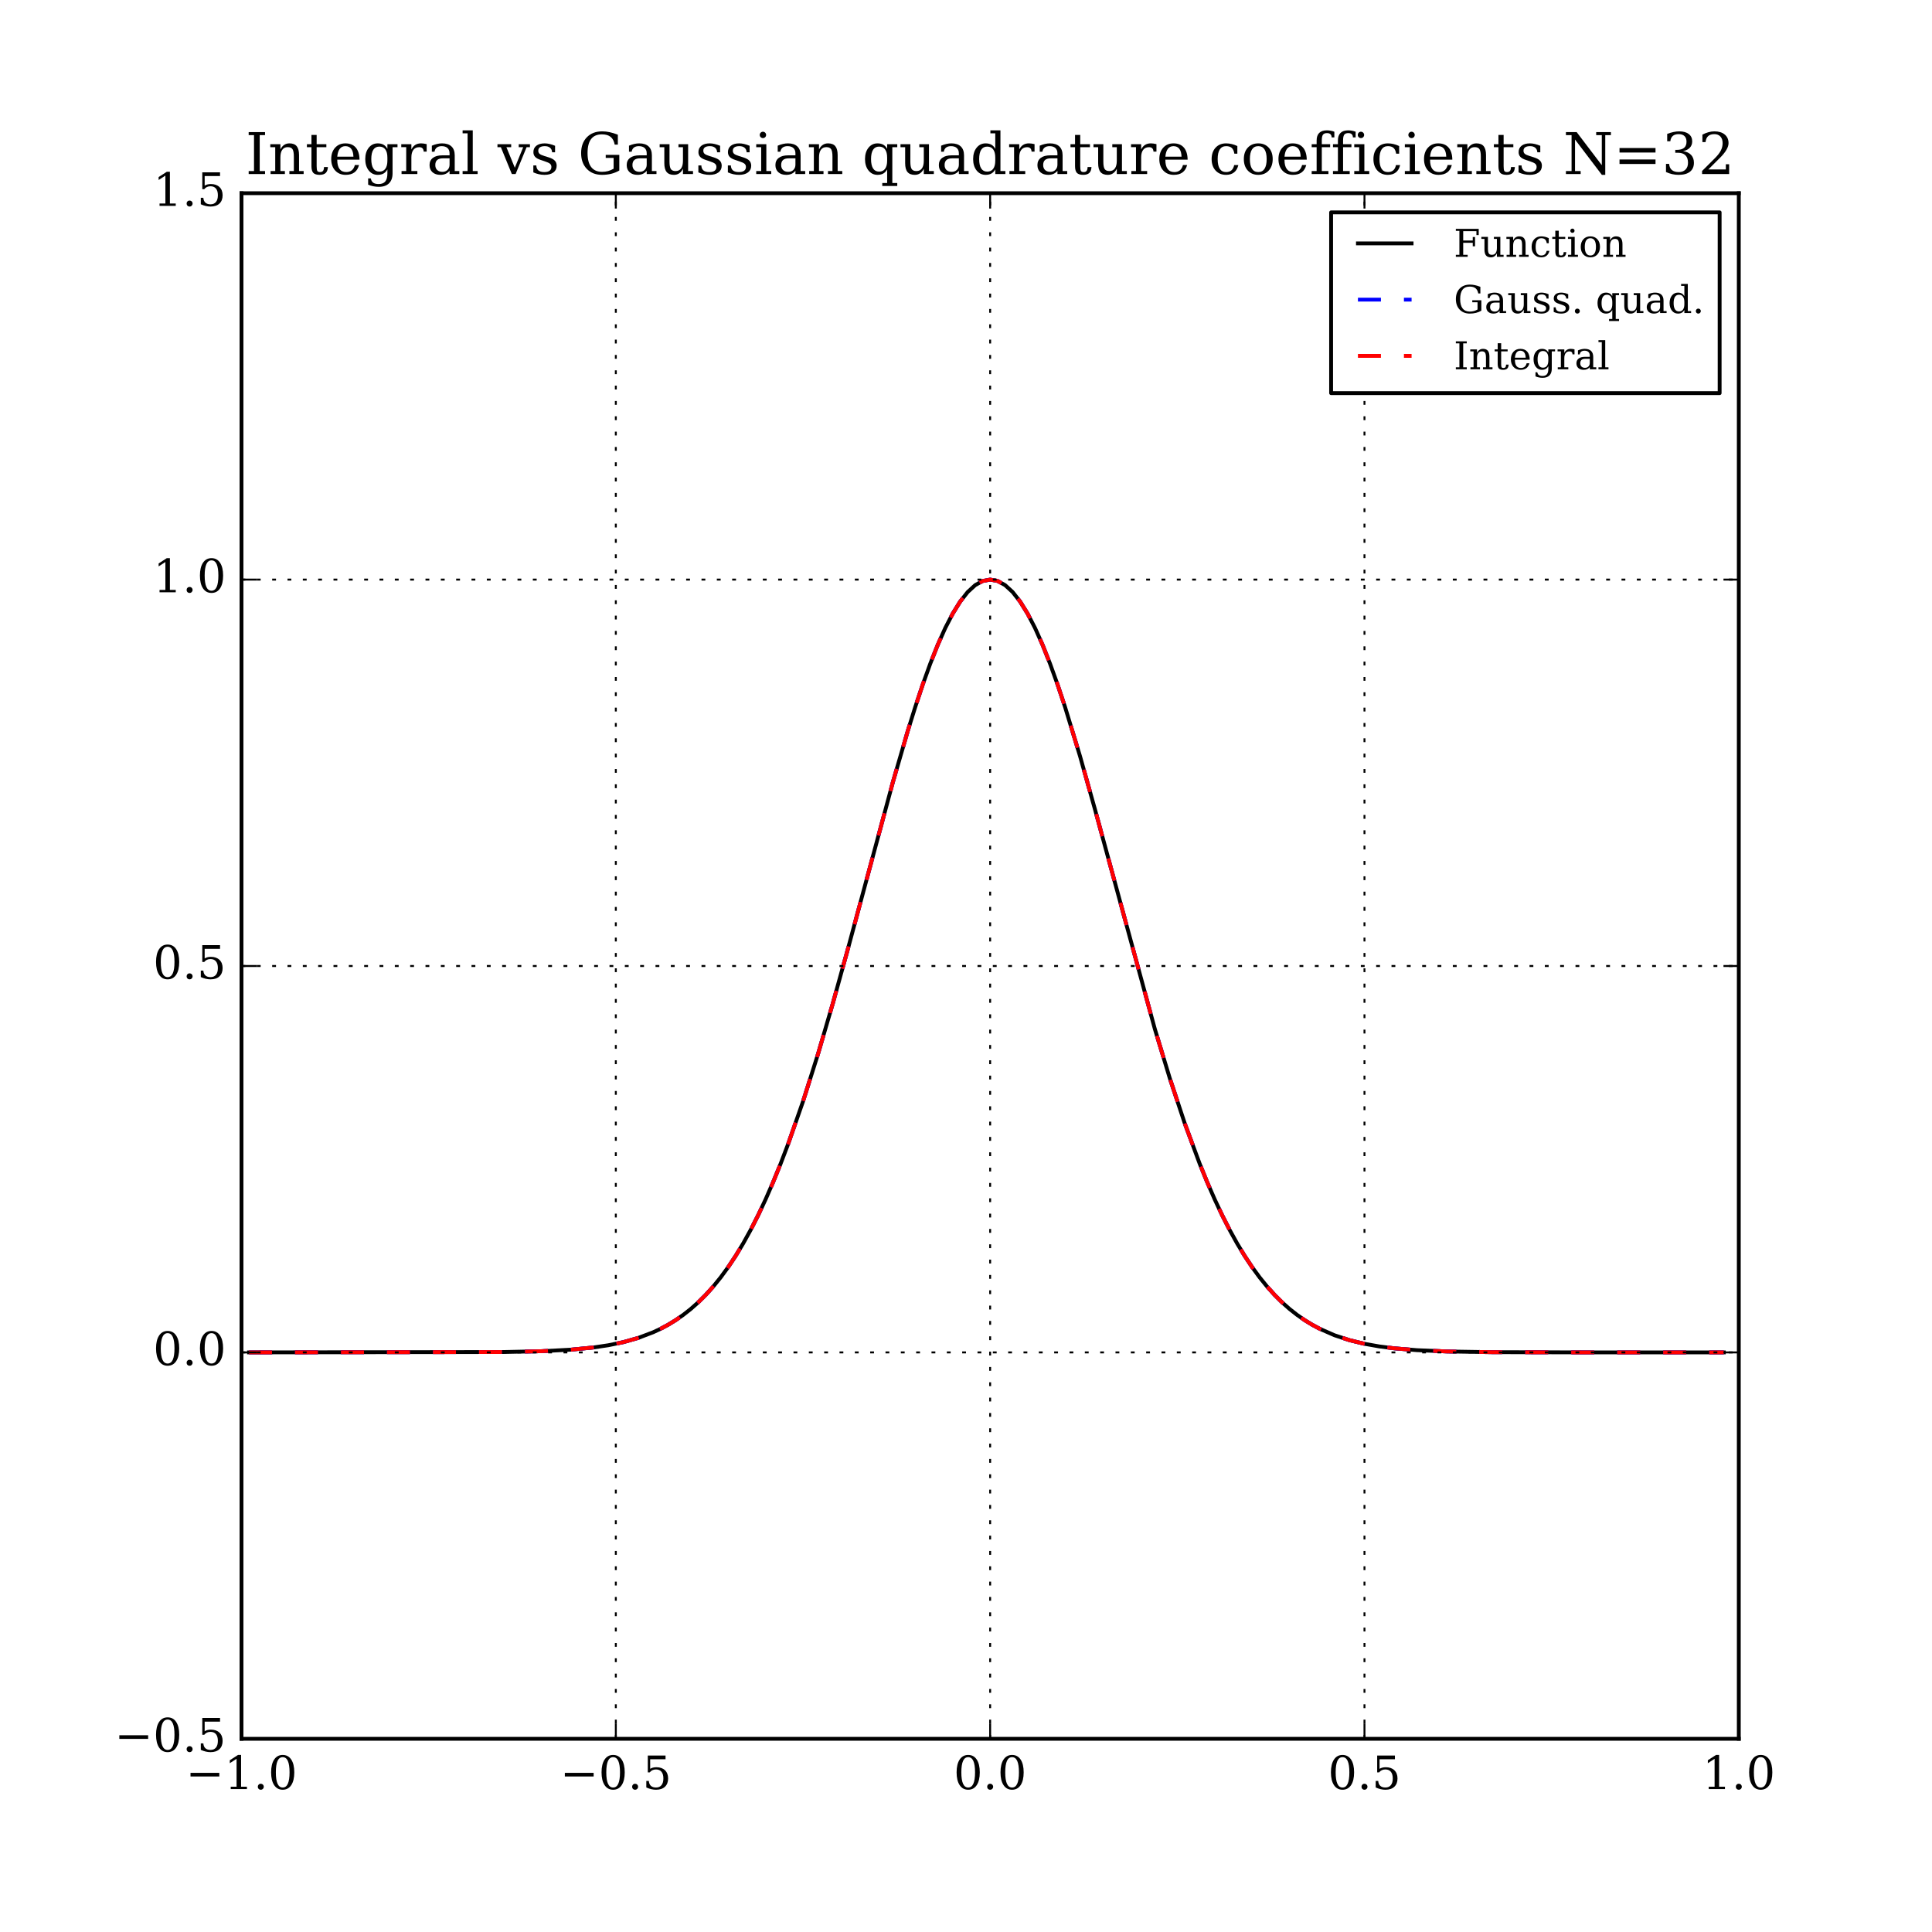 <?xml version="1.0" encoding="utf-8" standalone="no"?>
<!DOCTYPE svg PUBLIC "-//W3C//DTD SVG 1.1//EN"
  "http://www.w3.org/Graphics/SVG/1.1/DTD/svg11.dtd">
<!-- Created with matplotlib (http://matplotlib.org/) -->
<svg height="504pt" version="1.1" viewBox="0 0 504 504" width="504pt" xmlns="http://www.w3.org/2000/svg" xmlns:xlink="http://www.w3.org/1999/xlink">
 <defs>
  <style type="text/css">
*{stroke-linecap:butt;stroke-linejoin:round;stroke-miterlimit:100000;}
  </style>
 </defs>
 <g id="figure_1">
  <g id="patch_1">
   <path d="M 0 504 
L 504 504 
L 504 0 
L 0 0 
z
" style="fill:#ffffff;"/>
  </g>
  <g id="axes_1">
   <g id="patch_2">
    <path d="M 63 453.6 
L 453.6 453.6 
L 453.6 50.4 
L 63 50.4 
z
" style="fill:#ffffff;"/>
   </g>
   <g id="line2d_1">
    <path clip-path="url(#p05b972af26)" d="M 64.953 352.8 
L 131.355 352.7 
L 141.12 352.491 
L 148.932 352.087 
L 154.791 351.516 
L 158.697 350.933 
L 162.603 350.124 
L 166.509 349.019 
L 170.415 347.534 
L 172.368 346.619 
L 174.321 345.571 
L 176.274 344.376 
L 178.227 343.019 
L 180.18 341.483 
L 182.133 339.754 
L 184.086 337.814 
L 186.039 335.649 
L 187.992 333.24 
L 189.945 330.573 
L 191.898 327.634 
L 193.851 324.409 
L 195.804 320.885 
L 197.757 317.052 
L 199.71 312.904 
L 201.663 308.433 
L 203.616 303.64 
L 205.569 298.524 
L 209.475 287.35 
L 213.381 275.004 
L 217.287 261.652 
L 221.193 247.535 
L 232.911 204.077 
L 236.817 190.656 
L 238.77 184.41 
L 240.723 178.551 
L 242.676 173.137 
L 244.629 168.22 
L 246.582 163.849 
L 248.535 160.071 
L 250.488 156.923 
L 252.441 154.44 
L 254.394 152.646 
L 256.347 151.563 
L 258.3 151.2 
L 260.253 151.563 
L 262.206 152.646 
L 264.159 154.44 
L 266.112 156.923 
L 268.065 160.071 
L 270.018 163.849 
L 271.971 168.22 
L 273.924 173.137 
L 275.877 178.551 
L 277.83 184.41 
L 281.736 197.232 
L 285.642 211.132 
L 301.266 268.441 
L 305.172 281.315 
L 309.078 293.091 
L 312.984 303.64 
L 314.937 308.433 
L 316.89 312.904 
L 318.843 317.052 
L 320.796 320.885 
L 322.749 324.409 
L 324.702 327.634 
L 326.655 330.573 
L 328.608 333.24 
L 330.561 335.649 
L 332.514 337.814 
L 334.467 339.754 
L 336.42 341.483 
L 338.373 343.019 
L 340.326 344.376 
L 342.279 345.571 
L 344.232 346.619 
L 348.138 348.33 
L 352.044 349.613 
L 355.95 350.56 
L 359.856 351.249 
L 363.762 351.741 
L 369.621 352.218 
L 377.433 352.551 
L 389.151 352.738 
L 412.587 352.797 
L 449.694 352.8 
L 449.694 352.8 
" style="fill:none;stroke:#000000;stroke-linecap:square;"/>
   </g>
   <g id="line2d_2">
    <path clip-path="url(#p05b972af26)" d="M 64.953 352.8 
L 131.355 352.7 
L 141.12 352.491 
L 148.932 352.087 
L 154.791 351.516 
L 158.697 350.933 
L 162.603 350.124 
L 166.509 349.019 
L 170.415 347.534 
L 172.368 346.619 
L 174.321 345.571 
L 176.274 344.376 
L 178.227 343.019 
L 180.18 341.483 
L 182.133 339.754 
L 184.086 337.814 
L 186.039 335.649 
L 187.992 333.24 
L 189.945 330.574 
L 191.898 327.634 
L 193.851 324.409 
L 195.804 320.885 
L 197.757 317.052 
L 199.71 312.904 
L 201.663 308.433 
L 203.616 303.64 
L 205.569 298.524 
L 209.475 287.35 
L 213.381 275.004 
L 217.287 261.652 
L 221.193 247.535 
L 232.911 204.077 
L 236.817 190.656 
L 238.77 184.41 
L 240.723 178.551 
L 242.676 173.137 
L 244.629 168.22 
L 246.582 163.849 
L 248.535 160.071 
L 250.488 156.923 
L 252.441 154.44 
L 254.394 152.646 
L 256.347 151.563 
L 258.3 151.2 
L 260.253 151.563 
L 262.206 152.646 
L 264.159 154.44 
L 266.112 156.923 
L 268.065 160.071 
L 270.018 163.849 
L 271.971 168.22 
L 273.924 173.137 
L 275.877 178.551 
L 277.83 184.41 
L 281.736 197.232 
L 285.642 211.132 
L 301.266 268.441 
L 305.172 281.315 
L 309.078 293.091 
L 312.984 303.64 
L 314.937 308.433 
L 316.89 312.904 
L 318.843 317.052 
L 320.796 320.885 
L 322.749 324.409 
L 324.702 327.634 
L 326.655 330.574 
L 328.608 333.24 
L 330.561 335.649 
L 332.514 337.814 
L 334.467 339.754 
L 336.42 341.483 
L 338.373 343.019 
L 340.326 344.376 
L 342.279 345.571 
L 344.232 346.619 
L 348.138 348.33 
L 352.044 349.613 
L 355.95 350.561 
L 359.856 351.249 
L 363.762 351.741 
L 369.621 352.218 
L 377.433 352.551 
L 389.151 352.738 
L 412.587 352.797 
L 449.694 352.8 
L 449.694 352.8 
" style="fill:none;stroke:#0000ff;stroke-dasharray:6,6;stroke-dashoffset:0.0;"/>
   </g>
   <g id="line2d_3">
    <path clip-path="url(#p05b972af26)" d="M 64.953 352.8 
L 131.355 352.7 
L 141.12 352.491 
L 148.932 352.087 
L 154.791 351.516 
L 158.697 350.933 
L 162.603 350.124 
L 166.509 349.019 
L 170.415 347.534 
L 172.368 346.619 
L 174.321 345.571 
L 176.274 344.376 
L 178.227 343.019 
L 180.18 341.483 
L 182.133 339.754 
L 184.086 337.815 
L 186.039 335.649 
L 187.992 333.24 
L 189.945 330.574 
L 191.898 327.634 
L 193.851 324.409 
L 195.804 320.885 
L 197.757 317.052 
L 199.71 312.904 
L 201.663 308.433 
L 203.616 303.64 
L 205.569 298.524 
L 209.475 287.35 
L 213.381 275.004 
L 217.287 261.652 
L 221.193 247.535 
L 232.911 204.077 
L 236.817 190.656 
L 238.77 184.409 
L 240.723 178.551 
L 242.676 173.136 
L 244.629 168.219 
L 246.582 163.849 
L 248.535 160.071 
L 250.488 156.923 
L 252.441 154.44 
L 254.394 152.646 
L 256.347 151.563 
L 258.3 151.2 
L 260.253 151.563 
L 262.206 152.646 
L 264.159 154.44 
L 266.112 156.923 
L 268.065 160.071 
L 270.018 163.849 
L 271.971 168.219 
L 273.924 173.136 
L 275.877 178.551 
L 277.83 184.409 
L 281.736 197.232 
L 285.642 211.132 
L 301.266 268.441 
L 305.172 281.315 
L 309.078 293.091 
L 312.984 303.64 
L 314.937 308.433 
L 316.89 312.904 
L 318.843 317.052 
L 320.796 320.885 
L 322.749 324.409 
L 324.702 327.634 
L 326.655 330.574 
L 328.608 333.24 
L 330.561 335.649 
L 332.514 337.815 
L 334.467 339.754 
L 336.42 341.483 
L 338.373 343.019 
L 340.326 344.376 
L 342.279 345.571 
L 344.232 346.619 
L 348.138 348.33 
L 352.044 349.613 
L 355.95 350.56 
L 359.856 351.249 
L 363.762 351.741 
L 369.621 352.218 
L 377.433 352.551 
L 389.151 352.738 
L 412.587 352.797 
L 449.694 352.8 
L 449.694 352.8 
" style="fill:none;stroke:#ff0000;stroke-dasharray:6,6;stroke-dashoffset:0.0;"/>
   </g>
   <g id="patch_3">
    <path d="M 63 50.4 
L 453.6 50.4 
" style="fill:none;stroke:#000000;stroke-linecap:square;stroke-linejoin:miter;"/>
   </g>
   <g id="patch_4">
    <path d="M 453.6 453.6 
L 453.6 50.4 
" style="fill:none;stroke:#000000;stroke-linecap:square;stroke-linejoin:miter;"/>
   </g>
   <g id="patch_5">
    <path d="M 63 453.6 
L 453.6 453.6 
" style="fill:none;stroke:#000000;stroke-linecap:square;stroke-linejoin:miter;"/>
   </g>
   <g id="patch_6">
    <path d="M 63 453.6 
L 63 50.4 
" style="fill:none;stroke:#000000;stroke-linecap:square;stroke-linejoin:miter;"/>
   </g>
   <g id="matplotlib.axis_1">
    <g id="xtick_1">
     <g id="line2d_4">
      <path clip-path="url(#p05b972af26)" d="M 63 453.6 
L 63 50.4 
" style="fill:none;stroke:#000000;stroke-dasharray:1,3;stroke-dashoffset:0.0;stroke-width:0.5;"/>
     </g>
     <g id="line2d_5">
      <defs>
       <path d="M 0 0 
L 0 -4 
" id="m976cae0b95" style="stroke:#000000;stroke-width:0.5;"/>
      </defs>
      <g>
       <use style="stroke:#000000;stroke-width:0.5;" x="63.0" xlink:href="#m976cae0b95" y="453.6"/>
      </g>
     </g>
     <g id="line2d_6">
      <defs>
       <path d="M 0 0 
L 0 4 
" id="m26e6c4f5bf" style="stroke:#000000;stroke-width:0.5;"/>
      </defs>
      <g>
       <use style="stroke:#000000;stroke-width:0.5;" x="63.0" xlink:href="#m26e6c4f5bf" y="50.4"/>
      </g>
     </g>
     <g id="text_1">
      <!-- −1.0 -->
      <defs>
       <path d="M 10.594 35.297 
L 73.188 35.297 
L 73.188 27.391 
L 10.594 27.391 
z
" id="BitstreamVeraSerif-Roman-2212"/>
       <path d="M 14.203 0 
L 14.203 5.172 
L 26.906 5.172 
L 26.906 65.828 
L 12.203 56.297 
L 12.203 62.703 
L 29.984 74.219 
L 36.719 74.219 
L 36.719 5.172 
L 49.422 5.172 
L 49.422 0 
z
" id="BitstreamVeraSerif-Roman-31"/>
       <path d="M 31.781 3.422 
Q 39.266 3.422 42.969 11.625 
Q 46.688 19.828 46.688 36.375 
Q 46.688 52.984 42.969 61.188 
Q 39.266 69.391 31.781 69.391 
Q 24.312 69.391 20.594 61.188 
Q 16.891 52.984 16.891 36.375 
Q 16.891 19.828 20.594 11.625 
Q 24.312 3.422 31.781 3.422 
M 31.781 -1.422 
Q 19.922 -1.422 13.25 8.531 
Q 6.594 18.5 6.594 36.375 
Q 6.594 54.297 13.25 64.25 
Q 19.922 74.219 31.781 74.219 
Q 43.703 74.219 50.344 64.25 
Q 56.984 54.297 56.984 36.375 
Q 56.984 18.5 50.344 8.531 
Q 43.703 -1.422 31.781 -1.422 
" id="BitstreamVeraSerif-Roman-30"/>
       <path d="M 9.422 5.078 
Q 9.422 7.812 11.281 9.719 
Q 13.141 11.625 15.922 11.625 
Q 18.609 11.625 20.5 9.719 
Q 22.406 7.812 22.406 5.078 
Q 22.406 2.391 20.5 0.484 
Q 18.609 -1.422 15.922 -1.422 
Q 13.141 -1.422 11.281 0.453 
Q 9.422 2.344 9.422 5.078 
" id="BitstreamVeraSerif-Roman-2e"/>
      </defs>
      <g transform="translate(48.43 466.718)scale(0.12 -0.12)">
       <use xlink:href="#BitstreamVeraSerif-Roman-2212"/>
       <use x="83.789" xlink:href="#BitstreamVeraSerif-Roman-31"/>
       <use x="147.412" xlink:href="#BitstreamVeraSerif-Roman-2e"/>
       <use x="179.199" xlink:href="#BitstreamVeraSerif-Roman-30"/>
      </g>
     </g>
    </g>
    <g id="xtick_2">
     <g id="line2d_7">
      <path clip-path="url(#p05b972af26)" d="M 160.65 453.6 
L 160.65 50.4 
" style="fill:none;stroke:#000000;stroke-dasharray:1,3;stroke-dashoffset:0.0;stroke-width:0.5;"/>
     </g>
     <g id="line2d_8">
      <g>
       <use style="stroke:#000000;stroke-width:0.5;" x="160.65" xlink:href="#m976cae0b95" y="453.6"/>
      </g>
     </g>
     <g id="line2d_9">
      <g>
       <use style="stroke:#000000;stroke-width:0.5;" x="160.65" xlink:href="#m26e6c4f5bf" y="50.4"/>
      </g>
     </g>
     <g id="text_2">
      <!-- −0.5 -->
      <defs>
       <path d="M 50.297 72.906 
L 50.297 64.891 
L 16.891 64.891 
L 16.891 44 
Q 19.438 45.75 22.828 46.625 
Q 26.219 47.516 30.422 47.516 
Q 42.234 47.516 49.062 40.969 
Q 55.906 34.422 55.906 23.094 
Q 55.906 11.531 49 5.047 
Q 42.094 -1.422 29.594 -1.422 
Q 24.562 -1.422 19.281 -0.188 
Q 14.016 1.031 8.5 3.516 
L 8.5 17.672 
L 14.016 17.672 
Q 14.453 10.75 18.422 7.078 
Q 22.406 3.422 29.594 3.422 
Q 37.312 3.422 41.453 8.5 
Q 45.609 13.578 45.609 23.094 
Q 45.609 32.562 41.484 37.609 
Q 37.359 42.672 29.594 42.672 
Q 25.203 42.672 21.844 41.109 
Q 18.5 39.547 15.922 36.281 
L 11.719 36.281 
L 11.719 72.906 
z
" id="BitstreamVeraSerif-Roman-35"/>
      </defs>
      <g transform="translate(146.08 466.718)scale(0.12 -0.12)">
       <use xlink:href="#BitstreamVeraSerif-Roman-2212"/>
       <use x="83.789" xlink:href="#BitstreamVeraSerif-Roman-30"/>
       <use x="147.412" xlink:href="#BitstreamVeraSerif-Roman-2e"/>
       <use x="179.199" xlink:href="#BitstreamVeraSerif-Roman-35"/>
      </g>
     </g>
    </g>
    <g id="xtick_3">
     <g id="line2d_10">
      <path clip-path="url(#p05b972af26)" d="M 258.3 453.6 
L 258.3 50.4 
" style="fill:none;stroke:#000000;stroke-dasharray:1,3;stroke-dashoffset:0.0;stroke-width:0.5;"/>
     </g>
     <g id="line2d_11">
      <g>
       <use style="stroke:#000000;stroke-width:0.5;" x="258.3" xlink:href="#m976cae0b95" y="453.6"/>
      </g>
     </g>
     <g id="line2d_12">
      <g>
       <use style="stroke:#000000;stroke-width:0.5;" x="258.3" xlink:href="#m26e6c4f5bf" y="50.4"/>
      </g>
     </g>
     <g id="text_3">
      <!-- 0.0 -->
      <g transform="translate(248.758 466.718)scale(0.12 -0.12)">
       <use xlink:href="#BitstreamVeraSerif-Roman-30"/>
       <use x="63.623" xlink:href="#BitstreamVeraSerif-Roman-2e"/>
       <use x="95.41" xlink:href="#BitstreamVeraSerif-Roman-30"/>
      </g>
     </g>
    </g>
    <g id="xtick_4">
     <g id="line2d_13">
      <path clip-path="url(#p05b972af26)" d="M 355.95 453.6 
L 355.95 50.4 
" style="fill:none;stroke:#000000;stroke-dasharray:1,3;stroke-dashoffset:0.0;stroke-width:0.5;"/>
     </g>
     <g id="line2d_14">
      <g>
       <use style="stroke:#000000;stroke-width:0.5;" x="355.95" xlink:href="#m976cae0b95" y="453.6"/>
      </g>
     </g>
     <g id="line2d_15">
      <g>
       <use style="stroke:#000000;stroke-width:0.5;" x="355.95" xlink:href="#m26e6c4f5bf" y="50.4"/>
      </g>
     </g>
     <g id="text_4">
      <!-- 0.5 -->
      <g transform="translate(346.408 466.718)scale(0.12 -0.12)">
       <use xlink:href="#BitstreamVeraSerif-Roman-30"/>
       <use x="63.623" xlink:href="#BitstreamVeraSerif-Roman-2e"/>
       <use x="95.41" xlink:href="#BitstreamVeraSerif-Roman-35"/>
      </g>
     </g>
    </g>
    <g id="xtick_5">
     <g id="line2d_16">
      <path clip-path="url(#p05b972af26)" d="M 453.6 453.6 
L 453.6 50.4 
" style="fill:none;stroke:#000000;stroke-dasharray:1,3;stroke-dashoffset:0.0;stroke-width:0.5;"/>
     </g>
     <g id="line2d_17">
      <g>
       <use style="stroke:#000000;stroke-width:0.5;" x="453.6" xlink:href="#m976cae0b95" y="453.6"/>
      </g>
     </g>
     <g id="line2d_18">
      <g>
       <use style="stroke:#000000;stroke-width:0.5;" x="453.6" xlink:href="#m26e6c4f5bf" y="50.4"/>
      </g>
     </g>
     <g id="text_5">
      <!-- 1.0 -->
      <g transform="translate(444.058 466.718)scale(0.12 -0.12)">
       <use xlink:href="#BitstreamVeraSerif-Roman-31"/>
       <use x="63.623" xlink:href="#BitstreamVeraSerif-Roman-2e"/>
       <use x="95.41" xlink:href="#BitstreamVeraSerif-Roman-30"/>
      </g>
     </g>
    </g>
   </g>
   <g id="matplotlib.axis_2">
    <g id="ytick_1">
     <g id="line2d_19">
      <path clip-path="url(#p05b972af26)" d="M 63 453.6 
L 453.6 453.6 
" style="fill:none;stroke:#000000;stroke-dasharray:1,3;stroke-dashoffset:0.0;stroke-width:0.5;"/>
     </g>
     <g id="line2d_20">
      <defs>
       <path d="M 0 0 
L 4 0 
" id="mce787e8b57" style="stroke:#000000;stroke-width:0.5;"/>
      </defs>
      <g>
       <use style="stroke:#000000;stroke-width:0.5;" x="63.0" xlink:href="#mce787e8b57" y="453.6"/>
      </g>
     </g>
     <g id="line2d_21">
      <defs>
       <path d="M 0 0 
L -4 0 
" id="m8a6c24a577" style="stroke:#000000;stroke-width:0.5;"/>
      </defs>
      <g>
       <use style="stroke:#000000;stroke-width:0.5;" x="453.6" xlink:href="#m8a6c24a577" y="453.6"/>
      </g>
     </g>
     <g id="text_6">
      <!-- −0.5 -->
      <g transform="translate(29.861 456.911)scale(0.12 -0.12)">
       <use xlink:href="#BitstreamVeraSerif-Roman-2212"/>
       <use x="83.789" xlink:href="#BitstreamVeraSerif-Roman-30"/>
       <use x="147.412" xlink:href="#BitstreamVeraSerif-Roman-2e"/>
       <use x="179.199" xlink:href="#BitstreamVeraSerif-Roman-35"/>
      </g>
     </g>
    </g>
    <g id="ytick_2">
     <g id="line2d_22">
      <path clip-path="url(#p05b972af26)" d="M 63 352.8 
L 453.6 352.8 
" style="fill:none;stroke:#000000;stroke-dasharray:1,3;stroke-dashoffset:0.0;stroke-width:0.5;"/>
     </g>
     <g id="line2d_23">
      <g>
       <use style="stroke:#000000;stroke-width:0.5;" x="63.0" xlink:href="#mce787e8b57" y="352.8"/>
      </g>
     </g>
     <g id="line2d_24">
      <g>
       <use style="stroke:#000000;stroke-width:0.5;" x="453.6" xlink:href="#m8a6c24a577" y="352.8"/>
      </g>
     </g>
     <g id="text_7">
      <!-- 0.0 -->
      <g transform="translate(39.916 356.111)scale(0.12 -0.12)">
       <use xlink:href="#BitstreamVeraSerif-Roman-30"/>
       <use x="63.623" xlink:href="#BitstreamVeraSerif-Roman-2e"/>
       <use x="95.41" xlink:href="#BitstreamVeraSerif-Roman-30"/>
      </g>
     </g>
    </g>
    <g id="ytick_3">
     <g id="line2d_25">
      <path clip-path="url(#p05b972af26)" d="M 63 252 
L 453.6 252 
" style="fill:none;stroke:#000000;stroke-dasharray:1,3;stroke-dashoffset:0.0;stroke-width:0.5;"/>
     </g>
     <g id="line2d_26">
      <g>
       <use style="stroke:#000000;stroke-width:0.5;" x="63.0" xlink:href="#mce787e8b57" y="252.0"/>
      </g>
     </g>
     <g id="line2d_27">
      <g>
       <use style="stroke:#000000;stroke-width:0.5;" x="453.6" xlink:href="#m8a6c24a577" y="252.0"/>
      </g>
     </g>
     <g id="text_8">
      <!-- 0.5 -->
      <g transform="translate(39.916 255.311)scale(0.12 -0.12)">
       <use xlink:href="#BitstreamVeraSerif-Roman-30"/>
       <use x="63.623" xlink:href="#BitstreamVeraSerif-Roman-2e"/>
       <use x="95.41" xlink:href="#BitstreamVeraSerif-Roman-35"/>
      </g>
     </g>
    </g>
    <g id="ytick_4">
     <g id="line2d_28">
      <path clip-path="url(#p05b972af26)" d="M 63 151.2 
L 453.6 151.2 
" style="fill:none;stroke:#000000;stroke-dasharray:1,3;stroke-dashoffset:0.0;stroke-width:0.5;"/>
     </g>
     <g id="line2d_29">
      <g>
       <use style="stroke:#000000;stroke-width:0.5;" x="63.0" xlink:href="#mce787e8b57" y="151.2"/>
      </g>
     </g>
     <g id="line2d_30">
      <g>
       <use style="stroke:#000000;stroke-width:0.5;" x="453.6" xlink:href="#m8a6c24a577" y="151.2"/>
      </g>
     </g>
     <g id="text_9">
      <!-- 1.0 -->
      <g transform="translate(39.916 154.511)scale(0.12 -0.12)">
       <use xlink:href="#BitstreamVeraSerif-Roman-31"/>
       <use x="63.623" xlink:href="#BitstreamVeraSerif-Roman-2e"/>
       <use x="95.41" xlink:href="#BitstreamVeraSerif-Roman-30"/>
      </g>
     </g>
    </g>
    <g id="ytick_5">
     <g id="line2d_31">
      <path clip-path="url(#p05b972af26)" d="M 63 50.4 
L 453.6 50.4 
" style="fill:none;stroke:#000000;stroke-dasharray:1,3;stroke-dashoffset:0.0;stroke-width:0.5;"/>
     </g>
     <g id="line2d_32">
      <g>
       <use style="stroke:#000000;stroke-width:0.5;" x="63.0" xlink:href="#mce787e8b57" y="50.4"/>
      </g>
     </g>
     <g id="line2d_33">
      <g>
       <use style="stroke:#000000;stroke-width:0.5;" x="453.6" xlink:href="#m8a6c24a577" y="50.4"/>
      </g>
     </g>
     <g id="text_10">
      <!-- 1.5 -->
      <g transform="translate(39.916 53.711)scale(0.12 -0.12)">
       <use xlink:href="#BitstreamVeraSerif-Roman-31"/>
       <use x="63.623" xlink:href="#BitstreamVeraSerif-Roman-2e"/>
       <use x="95.41" xlink:href="#BitstreamVeraSerif-Roman-35"/>
      </g>
     </g>
    </g>
   </g>
   <g id="text_11">
    <!-- Integral vs Gaussian quadrature coefficients N=32 -->
    <defs>
     <path d="M 24.703 0 
L 5.609 46.688 
L -0.297 46.688 
L -0.297 51.906 
L 23.578 51.906 
L 23.578 46.688 
L 15.281 46.688 
L 29.891 10.984 
L 44.484 46.688 
L 36.719 46.688 
L 36.719 51.906 
L 56.203 51.906 
L 56.203 46.688 
L 50.391 46.688 
L 31.297 0 
z
" id="BitstreamVeraSerif-Roman-76"/>
     <path d="M 35.406 51.906 
L 52.203 51.906 
L 52.203 5.172 
L 60.688 5.172 
L 60.688 0 
L 43.219 0 
L 43.219 9.188 
Q 40.719 4 36.766 1.281 
Q 32.812 -1.422 27.594 -1.422 
Q 18.953 -1.422 14.875 3.484 
Q 10.797 8.406 10.797 18.891 
L 10.797 46.688 
L 2.688 46.688 
L 2.688 51.906 
L 19.828 51.906 
L 19.828 21.688 
Q 19.828 12.203 22.141 8.688 
Q 24.469 5.172 30.422 5.172 
Q 36.672 5.172 39.938 9.766 
Q 43.219 14.359 43.219 23.094 
L 43.219 46.688 
L 35.406 46.688 
z
" id="BitstreamVeraSerif-Roman-75"/>
     <path d="M 10.797 46.688 
L 2.875 46.688 
L 2.875 51.906 
L 10.797 51.906 
L 10.797 68.016 
L 19.828 68.016 
L 19.828 51.906 
L 36.719 51.906 
L 36.719 46.688 
L 19.828 46.688 
L 19.828 13.719 
Q 19.828 7.125 21.094 5.266 
Q 22.359 3.422 25.781 3.422 
Q 29.297 3.422 30.906 5.484 
Q 32.516 7.562 32.625 12.203 
L 39.406 12.203 
Q 39.016 5.125 35.547 1.844 
Q 32.078 -1.422 25 -1.422 
Q 17.234 -1.422 14.016 2.016 
Q 10.797 5.469 10.797 13.719 
z
" id="BitstreamVeraSerif-Roman-74"/>
     <path d="M 5.609 2.875 
L 5.609 14.984 
L 10.797 14.984 
Q 10.984 9.188 14.422 6.297 
Q 17.875 3.422 24.609 3.422 
Q 30.672 3.422 33.844 5.688 
Q 37.016 7.953 37.016 12.312 
Q 37.016 15.719 34.688 17.812 
Q 32.375 19.922 24.906 22.312 
L 18.406 24.516 
Q 11.719 26.656 8.719 29.875 
Q 5.719 33.109 5.719 38.094 
Q 5.719 45.219 10.938 49.266 
Q 16.156 53.328 25.391 53.328 
Q 29.5 53.328 34.031 52.25 
Q 38.578 51.172 43.406 49.125 
L 43.406 37.797 
L 38.234 37.797 
Q 38.031 42.828 34.703 45.656 
Q 31.391 48.484 25.688 48.484 
Q 20.016 48.484 17.109 46.484 
Q 14.203 44.484 14.203 40.484 
Q 14.203 37.203 16.406 35.219 
Q 18.609 33.25 25.203 31.203 
L 32.328 29 
Q 39.703 26.703 42.938 23.266 
Q 46.188 19.828 46.188 14.406 
Q 46.188 7.031 40.547 2.797 
Q 34.906 -1.422 25 -1.422 
Q 19.969 -1.422 15.188 -0.344 
Q 10.406 0.734 5.609 2.875 
" id="BitstreamVeraSerif-Roman-73"/>
     <path d="M 47.797 52 
L 47.797 39.016 
L 42.625 39.016 
Q 42.391 42.875 40.484 44.781 
Q 38.578 46.688 34.906 46.688 
Q 28.266 46.688 24.719 42.094 
Q 21.188 37.5 21.188 28.906 
L 21.188 5.172 
L 31.594 5.172 
L 31.594 0 
L 4.109 0 
L 4.109 5.172 
L 12.203 5.172 
L 12.203 46.781 
L 3.609 46.781 
L 3.609 51.906 
L 21.188 51.906 
L 21.188 42.672 
Q 23.828 48.094 27.969 50.703 
Q 32.125 53.328 38.094 53.328 
Q 40.281 53.328 42.703 52.984 
Q 45.125 52.641 47.797 52 
" id="BitstreamVeraSerif-Roman-72"/>
     <path d="M 52.484 46.688 
L 52.484 -15.578 
L 61.078 -15.578 
L 61.078 -20.797 
L 35.016 -20.797 
L 35.016 -15.578 
L 43.5 -15.578 
L 43.5 8.109 
Q 40.875 3.219 36.797 0.891 
Q 32.719 -1.422 26.703 -1.422 
Q 17.141 -1.422 11.062 6.172 
Q 4.984 13.766 4.984 25.984 
Q 4.984 38.188 11.031 45.75 
Q 17.094 53.328 26.703 53.328 
Q 32.719 53.328 36.797 51 
Q 40.875 48.688 43.5 43.797 
L 43.5 51.906 
L 61.078 51.906 
L 61.078 46.688 
z
M 43.5 28.516 
Q 43.5 37.844 39.906 42.766 
Q 36.328 47.703 29.5 47.703 
Q 22.562 47.703 19.016 42.234 
Q 15.484 36.766 15.484 25.984 
Q 15.484 15.234 19.016 9.719 
Q 22.562 4.203 29.5 4.203 
Q 36.328 4.203 39.906 9.109 
Q 43.5 14.016 43.5 23.391 
z
" id="BitstreamVeraSerif-Roman-71"/>
     <path d="M 9.719 69.828 
Q 15.438 71.969 20.672 73.094 
Q 25.922 74.219 30.516 74.219 
Q 41.219 74.219 47.219 69.594 
Q 53.219 64.984 53.219 56.781 
Q 53.219 50.203 49.062 45.781 
Q 44.922 41.359 37.312 39.797 
Q 46.297 38.531 51.25 33.281 
Q 56.203 28.031 56.203 19.672 
Q 56.203 9.469 49.344 4.016 
Q 42.484 -1.422 29.594 -1.422 
Q 23.875 -1.422 18.422 -0.188 
Q 12.984 1.031 7.625 3.516 
L 7.625 17.672 
L 13.094 17.672 
Q 13.578 10.641 17.828 7.031 
Q 22.078 3.422 29.781 3.422 
Q 37.25 3.422 41.578 7.734 
Q 45.906 12.062 45.906 19.578 
Q 45.906 28.172 41.453 32.594 
Q 37.016 37.016 28.422 37.016 
L 23.781 37.016 
L 23.781 42 
L 26.219 42 
Q 34.766 42 39.031 45.531 
Q 43.312 49.078 43.312 56.203 
Q 43.312 62.594 39.797 65.984 
Q 36.281 69.391 29.688 69.391 
Q 23.094 69.391 19.453 66.266 
Q 15.828 63.141 15.188 56.984 
L 9.719 56.984 
z
" id="BitstreamVeraSerif-Roman-33"/>
     <path d="M 12.797 55.516 
L 7.328 55.516 
L 7.328 68.5 
Q 12.547 71.297 17.844 72.75 
Q 23.141 74.219 28.219 74.219 
Q 39.594 74.219 46.188 68.703 
Q 52.781 63.188 52.781 53.719 
Q 52.781 43.016 37.844 28.125 
Q 36.672 27 36.078 26.422 
L 17.672 8.016 
L 48.094 8.016 
L 48.094 17 
L 53.812 17 
L 53.812 0 
L 6.781 0 
L 6.781 5.328 
L 28.906 27.391 
Q 36.234 34.719 39.359 40.844 
Q 42.484 46.969 42.484 53.719 
Q 42.484 61.078 38.641 65.234 
Q 34.812 69.391 28.078 69.391 
Q 21.094 69.391 17.281 65.922 
Q 13.484 62.453 12.797 55.516 
" id="BitstreamVeraSerif-Roman-32"/>
     <path d="M 4.891 0 
L 4.891 5.172 
L 14.703 5.172 
L 14.703 67.672 
L 4.891 67.672 
L 4.891 72.906 
L 23.578 72.906 
L 67.281 15.375 
L 67.281 67.672 
L 57.516 67.672 
L 57.516 72.906 
L 83.109 72.906 
L 83.109 67.672 
L 73.297 67.672 
L 73.297 -1.422 
L 67.391 -1.422 
L 20.703 60.016 
L 20.703 5.172 
L 30.516 5.172 
L 30.516 0 
z
" id="BitstreamVeraSerif-Roman-4e"/>
     <path d="M 4.109 0 
L 4.109 5.172 
L 12.203 5.172 
L 12.203 46.688 
L 3.609 46.688 
L 3.609 51.906 
L 21.188 51.906 
L 21.188 42.672 
Q 23.688 47.953 27.656 50.641 
Q 31.641 53.328 36.922 53.328 
Q 45.516 53.328 49.562 48.391 
Q 53.609 43.453 53.609 33.016 
L 53.609 5.172 
L 61.625 5.172 
L 61.625 0 
L 36.812 0 
L 36.812 5.172 
L 44.578 5.172 
L 44.578 30.172 
Q 44.578 39.703 42.234 43.234 
Q 39.891 46.781 33.984 46.781 
Q 27.734 46.781 24.453 42.203 
Q 21.188 37.641 21.188 28.906 
L 21.188 5.172 
L 29 5.172 
L 29 0 
z
" id="BitstreamVeraSerif-Roman-6e"/>
     <path d="M 30.078 3.422 
Q 37.312 3.422 40.984 9.125 
Q 44.672 14.844 44.672 25.984 
Q 44.672 37.109 40.984 42.797 
Q 37.312 48.484 30.078 48.484 
Q 22.859 48.484 19.172 42.797 
Q 15.484 37.109 15.484 25.984 
Q 15.484 14.844 19.188 9.125 
Q 22.906 3.422 30.078 3.422 
M 30.078 -1.422 
Q 18.75 -1.422 11.859 6.078 
Q 4.984 13.578 4.984 25.984 
Q 4.984 38.375 11.844 45.844 
Q 18.703 53.328 30.078 53.328 
Q 41.453 53.328 48.312 45.844 
Q 55.172 38.375 55.172 25.984 
Q 55.172 13.578 48.312 6.078 
Q 41.453 -1.422 30.078 -1.422 
" id="BitstreamVeraSerif-Roman-6f"/>
     <path d="M 20.516 5.172 
L 29 5.172 
L 29 0 
L 2.875 0 
L 2.875 5.172 
L 11.531 5.172 
L 11.531 70.797 
L 2.875 70.797 
L 2.875 75.984 
L 20.516 75.984 
z
" id="BitstreamVeraSerif-Roman-6c"/>
     <path d="M 52.484 5.172 
L 61.078 5.172 
L 61.078 0 
L 43.5 0 
L 43.5 8.109 
Q 40.875 3.219 36.797 0.891 
Q 32.719 -1.422 26.703 -1.422 
Q 17.141 -1.422 11.062 6.172 
Q 4.984 13.766 4.984 25.984 
Q 4.984 38.188 11.031 45.75 
Q 17.094 53.328 26.703 53.328 
Q 32.719 53.328 36.797 51 
Q 40.875 48.688 43.5 43.797 
L 43.5 70.797 
L 35.016 70.797 
L 35.016 75.984 
L 52.484 75.984 
z
M 43.5 23.391 
L 43.5 28.516 
Q 43.5 37.844 39.906 42.766 
Q 36.328 47.703 29.5 47.703 
Q 22.562 47.703 19.016 42.234 
Q 15.484 36.766 15.484 25.984 
Q 15.484 15.234 19.016 9.719 
Q 22.562 4.203 29.5 4.203 
Q 36.328 4.203 39.906 9.109 
Q 43.5 14.016 43.5 23.391 
" id="BitstreamVeraSerif-Roman-64"/>
     <path d="M 54.203 25 
L 15.484 25 
L 15.484 24.609 
Q 15.484 14.109 19.438 8.766 
Q 23.391 3.422 31.109 3.422 
Q 37.016 3.422 40.797 6.516 
Q 44.578 9.625 46.094 15.719 
L 53.328 15.719 
Q 51.172 7.172 45.375 2.875 
Q 39.594 -1.422 30.172 -1.422 
Q 18.797 -1.422 11.891 6.078 
Q 4.984 13.578 4.984 25.984 
Q 4.984 38.281 11.766 45.797 
Q 18.562 53.328 29.594 53.328 
Q 41.359 53.328 47.656 46.062 
Q 53.953 38.812 54.203 25 
M 43.609 30.172 
Q 43.312 39.266 39.766 43.875 
Q 36.234 48.484 29.594 48.484 
Q 23.391 48.484 19.828 43.844 
Q 16.266 39.203 15.484 30.172 
z
" id="BitstreamVeraSerif-Roman-65"/>
     <path d="M 43.016 63.719 
L 38.281 63.719 
Q 38.234 67.391 36.203 69.281 
Q 34.188 71.188 30.328 71.188 
Q 25.297 71.188 23.234 68.422 
Q 21.188 65.672 21.188 58.594 
L 21.188 51.906 
L 35.688 51.906 
L 35.688 46.688 
L 21.188 46.688 
L 21.188 5.172 
L 32.719 5.172 
L 32.719 0 
L 3.609 0 
L 3.609 5.172 
L 12.203 5.172 
L 12.203 46.688 
L 3.609 46.688 
L 3.609 51.906 
L 12.203 51.906 
L 12.203 58.406 
Q 12.203 67.094 16.719 71.531 
Q 21.234 75.984 29.984 75.984 
Q 33.25 75.984 36.516 75.391 
Q 39.797 74.812 43.016 73.578 
z
" id="BitstreamVeraSerif-Roman-66"/>
     <path d="M 52.484 46.688 
L 52.484 1.125 
Q 52.484 -10.062 46.328 -16.141 
Q 40.188 -22.219 28.812 -22.219 
Q 23.688 -22.219 19 -21.281 
Q 14.312 -20.359 10.016 -18.5 
L 10.016 -7.625 
L 14.703 -7.625 
Q 15.578 -12.703 18.844 -15.047 
Q 22.125 -17.391 28.219 -17.391 
Q 36.141 -17.391 39.812 -12.922 
Q 43.5 -8.453 43.5 1.125 
L 43.5 8.109 
Q 40.875 3.219 36.797 0.891 
Q 32.719 -1.422 26.703 -1.422 
Q 17.141 -1.422 11.062 6.172 
Q 4.984 13.766 4.984 25.984 
Q 4.984 38.188 11.031 45.75 
Q 17.094 53.328 26.703 53.328 
Q 32.719 53.328 36.797 51 
Q 40.875 48.688 43.5 43.797 
L 43.5 51.906 
L 61.078 51.906 
L 61.078 46.688 
z
M 43.5 28.516 
Q 43.5 37.844 39.906 42.766 
Q 36.328 47.703 29.5 47.703 
Q 22.562 47.703 19.016 42.234 
Q 15.484 36.766 15.484 25.984 
Q 15.484 15.234 19.016 9.719 
Q 22.562 4.203 29.5 4.203 
Q 36.328 4.203 39.906 9.109 
Q 43.5 14.016 43.5 23.391 
z
" id="BitstreamVeraSerif-Roman-67"/>
     <path d="M 39.797 16.312 
L 39.797 27.297 
L 28.219 27.297 
Q 21.531 27.297 18.25 24.406 
Q 14.984 21.531 14.984 15.578 
Q 14.984 10.156 18.297 6.984 
Q 21.625 3.812 27.297 3.812 
Q 32.906 3.812 36.344 7.281 
Q 39.797 10.75 39.797 16.312 
M 48.781 32.422 
L 48.781 5.172 
L 56.781 5.172 
L 56.781 0 
L 39.797 0 
L 39.797 5.609 
Q 36.812 2 32.906 0.281 
Q 29 -1.422 23.781 -1.422 
Q 15.141 -1.422 10.062 3.172 
Q 4.984 7.766 4.984 15.578 
Q 4.984 23.641 10.797 28.078 
Q 16.609 32.516 27.203 32.516 
L 39.797 32.516 
L 39.797 36.078 
Q 39.797 42 36.203 45.234 
Q 32.625 48.484 26.125 48.484 
Q 20.75 48.484 17.578 46.047 
Q 14.406 43.609 13.625 38.812 
L 8.984 38.812 
L 8.984 49.312 
Q 13.672 51.312 18.094 52.312 
Q 22.516 53.328 26.703 53.328 
Q 37.5 53.328 43.141 47.969 
Q 48.781 42.625 48.781 32.422 
" id="BitstreamVeraSerif-Roman-61"/>
     <path d="M 51.422 15.578 
Q 49.516 7.281 44.094 2.922 
Q 38.672 -1.422 30.078 -1.422 
Q 18.75 -1.422 11.859 6.078 
Q 4.984 13.578 4.984 25.984 
Q 4.984 38.422 11.859 45.875 
Q 18.75 53.328 30.078 53.328 
Q 35.016 53.328 39.891 52.172 
Q 44.781 51.031 49.703 48.688 
L 49.703 35.406 
L 44.484 35.406 
Q 43.453 42.234 40.016 45.359 
Q 36.578 48.484 30.172 48.484 
Q 22.906 48.484 19.188 42.844 
Q 15.484 37.203 15.484 25.984 
Q 15.484 14.75 19.172 9.078 
Q 22.859 3.422 30.172 3.422 
Q 35.984 3.422 39.453 6.438 
Q 42.922 9.469 44.188 15.578 
z
" id="BitstreamVeraSerif-Roman-63"/>
     <path id="BitstreamVeraSerif-Roman-20"/>
     <path d="M 9.719 68.016 
Q 9.719 70.266 11.344 71.922 
Q 12.984 73.578 15.281 73.578 
Q 17.531 73.578 19.156 71.922 
Q 20.797 70.266 20.797 68.016 
Q 20.797 65.719 19.188 64.109 
Q 17.578 62.5 15.281 62.5 
Q 12.984 62.5 11.344 64.109 
Q 9.719 65.719 9.719 68.016 
M 21.188 5.172 
L 29.688 5.172 
L 29.688 0 
L 3.609 0 
L 3.609 5.172 
L 12.203 5.172 
L 12.203 46.688 
L 3.609 46.688 
L 3.609 51.906 
L 21.188 51.906 
z
" id="BitstreamVeraSerif-Roman-69"/>
     <path d="M 24.703 5.172 
L 33.984 5.172 
L 33.984 0 
L 5.516 0 
L 5.516 5.172 
L 14.797 5.172 
L 14.797 67.672 
L 5.516 67.672 
L 5.516 72.906 
L 33.984 72.906 
L 33.984 67.672 
L 24.703 67.672 
z
" id="BitstreamVeraSerif-Roman-49"/>
     <path d="M 64.016 51.125 
Q 62.312 60.25 56.891 64.625 
Q 51.469 69 41.797 69 
Q 29.203 69 23 60.891 
Q 16.797 52.781 16.797 36.375 
Q 16.797 20.312 23.188 12.062 
Q 29.594 3.812 42 3.812 
Q 47.516 3.812 52.531 5.172 
Q 57.562 6.547 62.109 9.281 
L 62.109 28.078 
L 48.391 28.078 
L 48.391 33.297 
L 72.016 33.297 
L 72.016 6.109 
Q 65.531 2.344 58.031 0.453 
Q 50.531 -1.422 42 -1.422 
Q 25.484 -1.422 15.547 8.906 
Q 5.609 19.234 5.609 36.375 
Q 5.609 53.656 15.562 63.938 
Q 25.531 74.219 42.391 74.219 
Q 48.641 74.219 55.297 72.781 
Q 61.969 71.344 69.484 68.406 
L 69.484 51.125 
z
" id="BitstreamVeraSerif-Roman-47"/>
     <path d="M 10.594 45.219 
L 73.188 45.219 
L 73.188 37.406 
L 10.594 37.406 
z
M 10.594 25.297 
L 73.188 25.297 
L 73.188 17.484 
L 10.594 17.484 
z
" id="BitstreamVeraSerif-Roman-3d"/>
    </defs>
    <g transform="translate(64.044 45.4)scale(0.15 -0.15)">
     <use xlink:href="#BitstreamVeraSerif-Roman-49"/>
     <use x="39.502" xlink:href="#BitstreamVeraSerif-Roman-6e"/>
     <use x="103.906" xlink:href="#BitstreamVeraSerif-Roman-74"/>
     <use x="144.092" xlink:href="#BitstreamVeraSerif-Roman-65"/>
     <use x="203.271" xlink:href="#BitstreamVeraSerif-Roman-67"/>
     <use x="267.285" xlink:href="#BitstreamVeraSerif-Roman-72"/>
     <use x="315.088" xlink:href="#BitstreamVeraSerif-Roman-61"/>
     <use x="374.707" xlink:href="#BitstreamVeraSerif-Roman-6c"/>
     <use x="406.689" xlink:href="#BitstreamVeraSerif-Roman-20"/>
     <use x="438.477" xlink:href="#BitstreamVeraSerif-Roman-76"/>
     <use x="494.971" xlink:href="#BitstreamVeraSerif-Roman-73"/>
     <use x="546.289" xlink:href="#BitstreamVeraSerif-Roman-20"/>
     <use x="578.076" xlink:href="#BitstreamVeraSerif-Roman-47"/>
     <use x="657.959" xlink:href="#BitstreamVeraSerif-Roman-61"/>
     <use x="717.578" xlink:href="#BitstreamVeraSerif-Roman-75"/>
     <use x="781.982" xlink:href="#BitstreamVeraSerif-Roman-73"/>
     <use x="833.301" xlink:href="#BitstreamVeraSerif-Roman-73"/>
     <use x="884.619" xlink:href="#BitstreamVeraSerif-Roman-69"/>
     <use x="916.602" xlink:href="#BitstreamVeraSerif-Roman-61"/>
     <use x="976.221" xlink:href="#BitstreamVeraSerif-Roman-6e"/>
     <use x="1040.625" xlink:href="#BitstreamVeraSerif-Roman-20"/>
     <use x="1072.412" xlink:href="#BitstreamVeraSerif-Roman-71"/>
     <use x="1136.426" xlink:href="#BitstreamVeraSerif-Roman-75"/>
     <use x="1200.83" xlink:href="#BitstreamVeraSerif-Roman-61"/>
     <use x="1260.449" xlink:href="#BitstreamVeraSerif-Roman-64"/>
     <use x="1324.463" xlink:href="#BitstreamVeraSerif-Roman-72"/>
     <use x="1372.266" xlink:href="#BitstreamVeraSerif-Roman-61"/>
     <use x="1431.885" xlink:href="#BitstreamVeraSerif-Roman-74"/>
     <use x="1472.07" xlink:href="#BitstreamVeraSerif-Roman-75"/>
     <use x="1536.475" xlink:href="#BitstreamVeraSerif-Roman-72"/>
     <use x="1584.277" xlink:href="#BitstreamVeraSerif-Roman-65"/>
     <use x="1643.457" xlink:href="#BitstreamVeraSerif-Roman-20"/>
     <use x="1675.244" xlink:href="#BitstreamVeraSerif-Roman-63"/>
     <use x="1731.25" xlink:href="#BitstreamVeraSerif-Roman-6f"/>
     <use x="1791.455" xlink:href="#BitstreamVeraSerif-Roman-65"/>
     <use x="1850.635" xlink:href="#BitstreamVeraSerif-Roman-66"/>
     <use x="1887.646" xlink:href="#BitstreamVeraSerif-Roman-66"/>
     <use x="1924.658" xlink:href="#BitstreamVeraSerif-Roman-69"/>
     <use x="1956.641" xlink:href="#BitstreamVeraSerif-Roman-63"/>
     <use x="2012.646" xlink:href="#BitstreamVeraSerif-Roman-69"/>
     <use x="2044.629" xlink:href="#BitstreamVeraSerif-Roman-65"/>
     <use x="2103.809" xlink:href="#BitstreamVeraSerif-Roman-6e"/>
     <use x="2168.213" xlink:href="#BitstreamVeraSerif-Roman-74"/>
     <use x="2208.398" xlink:href="#BitstreamVeraSerif-Roman-73"/>
     <use x="2259.717" xlink:href="#BitstreamVeraSerif-Roman-20"/>
     <use x="2291.504" xlink:href="#BitstreamVeraSerif-Roman-4e"/>
     <use x="2379.004" xlink:href="#BitstreamVeraSerif-Roman-3d"/>
     <use x="2462.793" xlink:href="#BitstreamVeraSerif-Roman-33"/>
     <use x="2526.416" xlink:href="#BitstreamVeraSerif-Roman-32"/>
    </g>
   </g>
   <g id="legend_1">
    <g id="patch_7">
     <path d="M 347.247 102.556 
L 448.602 102.556 
L 448.602 55.398 
L 347.247 55.398 
z
" style="fill:#ffffff;stroke:#000000;stroke-linejoin:miter;"/>
    </g>
    <g id="line2d_34">
     <path d="M 354.244 63.493 
L 368.239 63.493 
" style="fill:none;stroke:#000000;stroke-linecap:square;"/>
    </g>
    <g id="line2d_35"/>
    <g id="text_12">
     <!-- Function -->
     <defs>
      <path d="M 5.516 0 
L 5.516 5.172 
L 14.797 5.172 
L 14.797 67.672 
L 5.516 67.672 
L 5.516 72.906 
L 65.188 72.906 
L 65.188 56.688 
L 59.188 56.688 
L 59.188 66.891 
L 24.703 66.891 
L 24.703 42.484 
L 49.609 42.484 
L 49.609 51.609 
L 55.609 51.609 
L 55.609 27.391 
L 49.609 27.391 
L 49.609 36.531 
L 24.703 36.531 
L 24.703 5.172 
L 36.375 5.172 
L 36.375 0 
z
" id="BitstreamVeraSerif-Roman-46"/>
     </defs>
     <g transform="translate(379.234 66.992)scale(0.1 -0.1)">
      <use xlink:href="#BitstreamVeraSerif-Roman-46"/>
      <use x="69.385" xlink:href="#BitstreamVeraSerif-Roman-75"/>
      <use x="133.789" xlink:href="#BitstreamVeraSerif-Roman-6e"/>
      <use x="198.193" xlink:href="#BitstreamVeraSerif-Roman-63"/>
      <use x="254.199" xlink:href="#BitstreamVeraSerif-Roman-74"/>
      <use x="294.385" xlink:href="#BitstreamVeraSerif-Roman-69"/>
      <use x="326.367" xlink:href="#BitstreamVeraSerif-Roman-6f"/>
      <use x="386.572" xlink:href="#BitstreamVeraSerif-Roman-6e"/>
     </g>
    </g>
    <g id="line2d_36">
     <path d="M 354.244 78.165 
L 368.239 78.165 
" style="fill:none;stroke:#0000ff;stroke-dasharray:6,6;stroke-dashoffset:0.0;"/>
    </g>
    <g id="line2d_37"/>
    <g id="text_13">
     <!-- Gauss. quad. -->
     <g transform="translate(379.234 81.664)scale(0.1 -0.1)">
      <use xlink:href="#BitstreamVeraSerif-Roman-47"/>
      <use x="79.883" xlink:href="#BitstreamVeraSerif-Roman-61"/>
      <use x="139.502" xlink:href="#BitstreamVeraSerif-Roman-75"/>
      <use x="203.906" xlink:href="#BitstreamVeraSerif-Roman-73"/>
      <use x="255.225" xlink:href="#BitstreamVeraSerif-Roman-73"/>
      <use x="306.543" xlink:href="#BitstreamVeraSerif-Roman-2e"/>
      <use x="338.33" xlink:href="#BitstreamVeraSerif-Roman-20"/>
      <use x="370.117" xlink:href="#BitstreamVeraSerif-Roman-71"/>
      <use x="434.131" xlink:href="#BitstreamVeraSerif-Roman-75"/>
      <use x="498.535" xlink:href="#BitstreamVeraSerif-Roman-61"/>
      <use x="558.154" xlink:href="#BitstreamVeraSerif-Roman-64"/>
      <use x="622.168" xlink:href="#BitstreamVeraSerif-Roman-2e"/>
     </g>
    </g>
    <g id="line2d_38">
     <path d="M 354.244 92.838 
L 368.239 92.838 
" style="fill:none;stroke:#ff0000;stroke-dasharray:6,6;stroke-dashoffset:0.0;"/>
    </g>
    <g id="line2d_39"/>
    <g id="text_14">
     <!-- Integral -->
     <g transform="translate(379.234 96.336)scale(0.1 -0.1)">
      <use xlink:href="#BitstreamVeraSerif-Roman-49"/>
      <use x="39.502" xlink:href="#BitstreamVeraSerif-Roman-6e"/>
      <use x="103.906" xlink:href="#BitstreamVeraSerif-Roman-74"/>
      <use x="144.092" xlink:href="#BitstreamVeraSerif-Roman-65"/>
      <use x="203.271" xlink:href="#BitstreamVeraSerif-Roman-67"/>
      <use x="267.285" xlink:href="#BitstreamVeraSerif-Roman-72"/>
      <use x="315.088" xlink:href="#BitstreamVeraSerif-Roman-61"/>
      <use x="374.707" xlink:href="#BitstreamVeraSerif-Roman-6c"/>
     </g>
    </g>
   </g>
  </g>
 </g>
 <defs>
  <clipPath id="p05b972af26">
   <rect height="403.2" width="390.6" x="63.0" y="50.4"/>
  </clipPath>
 </defs>
</svg>

